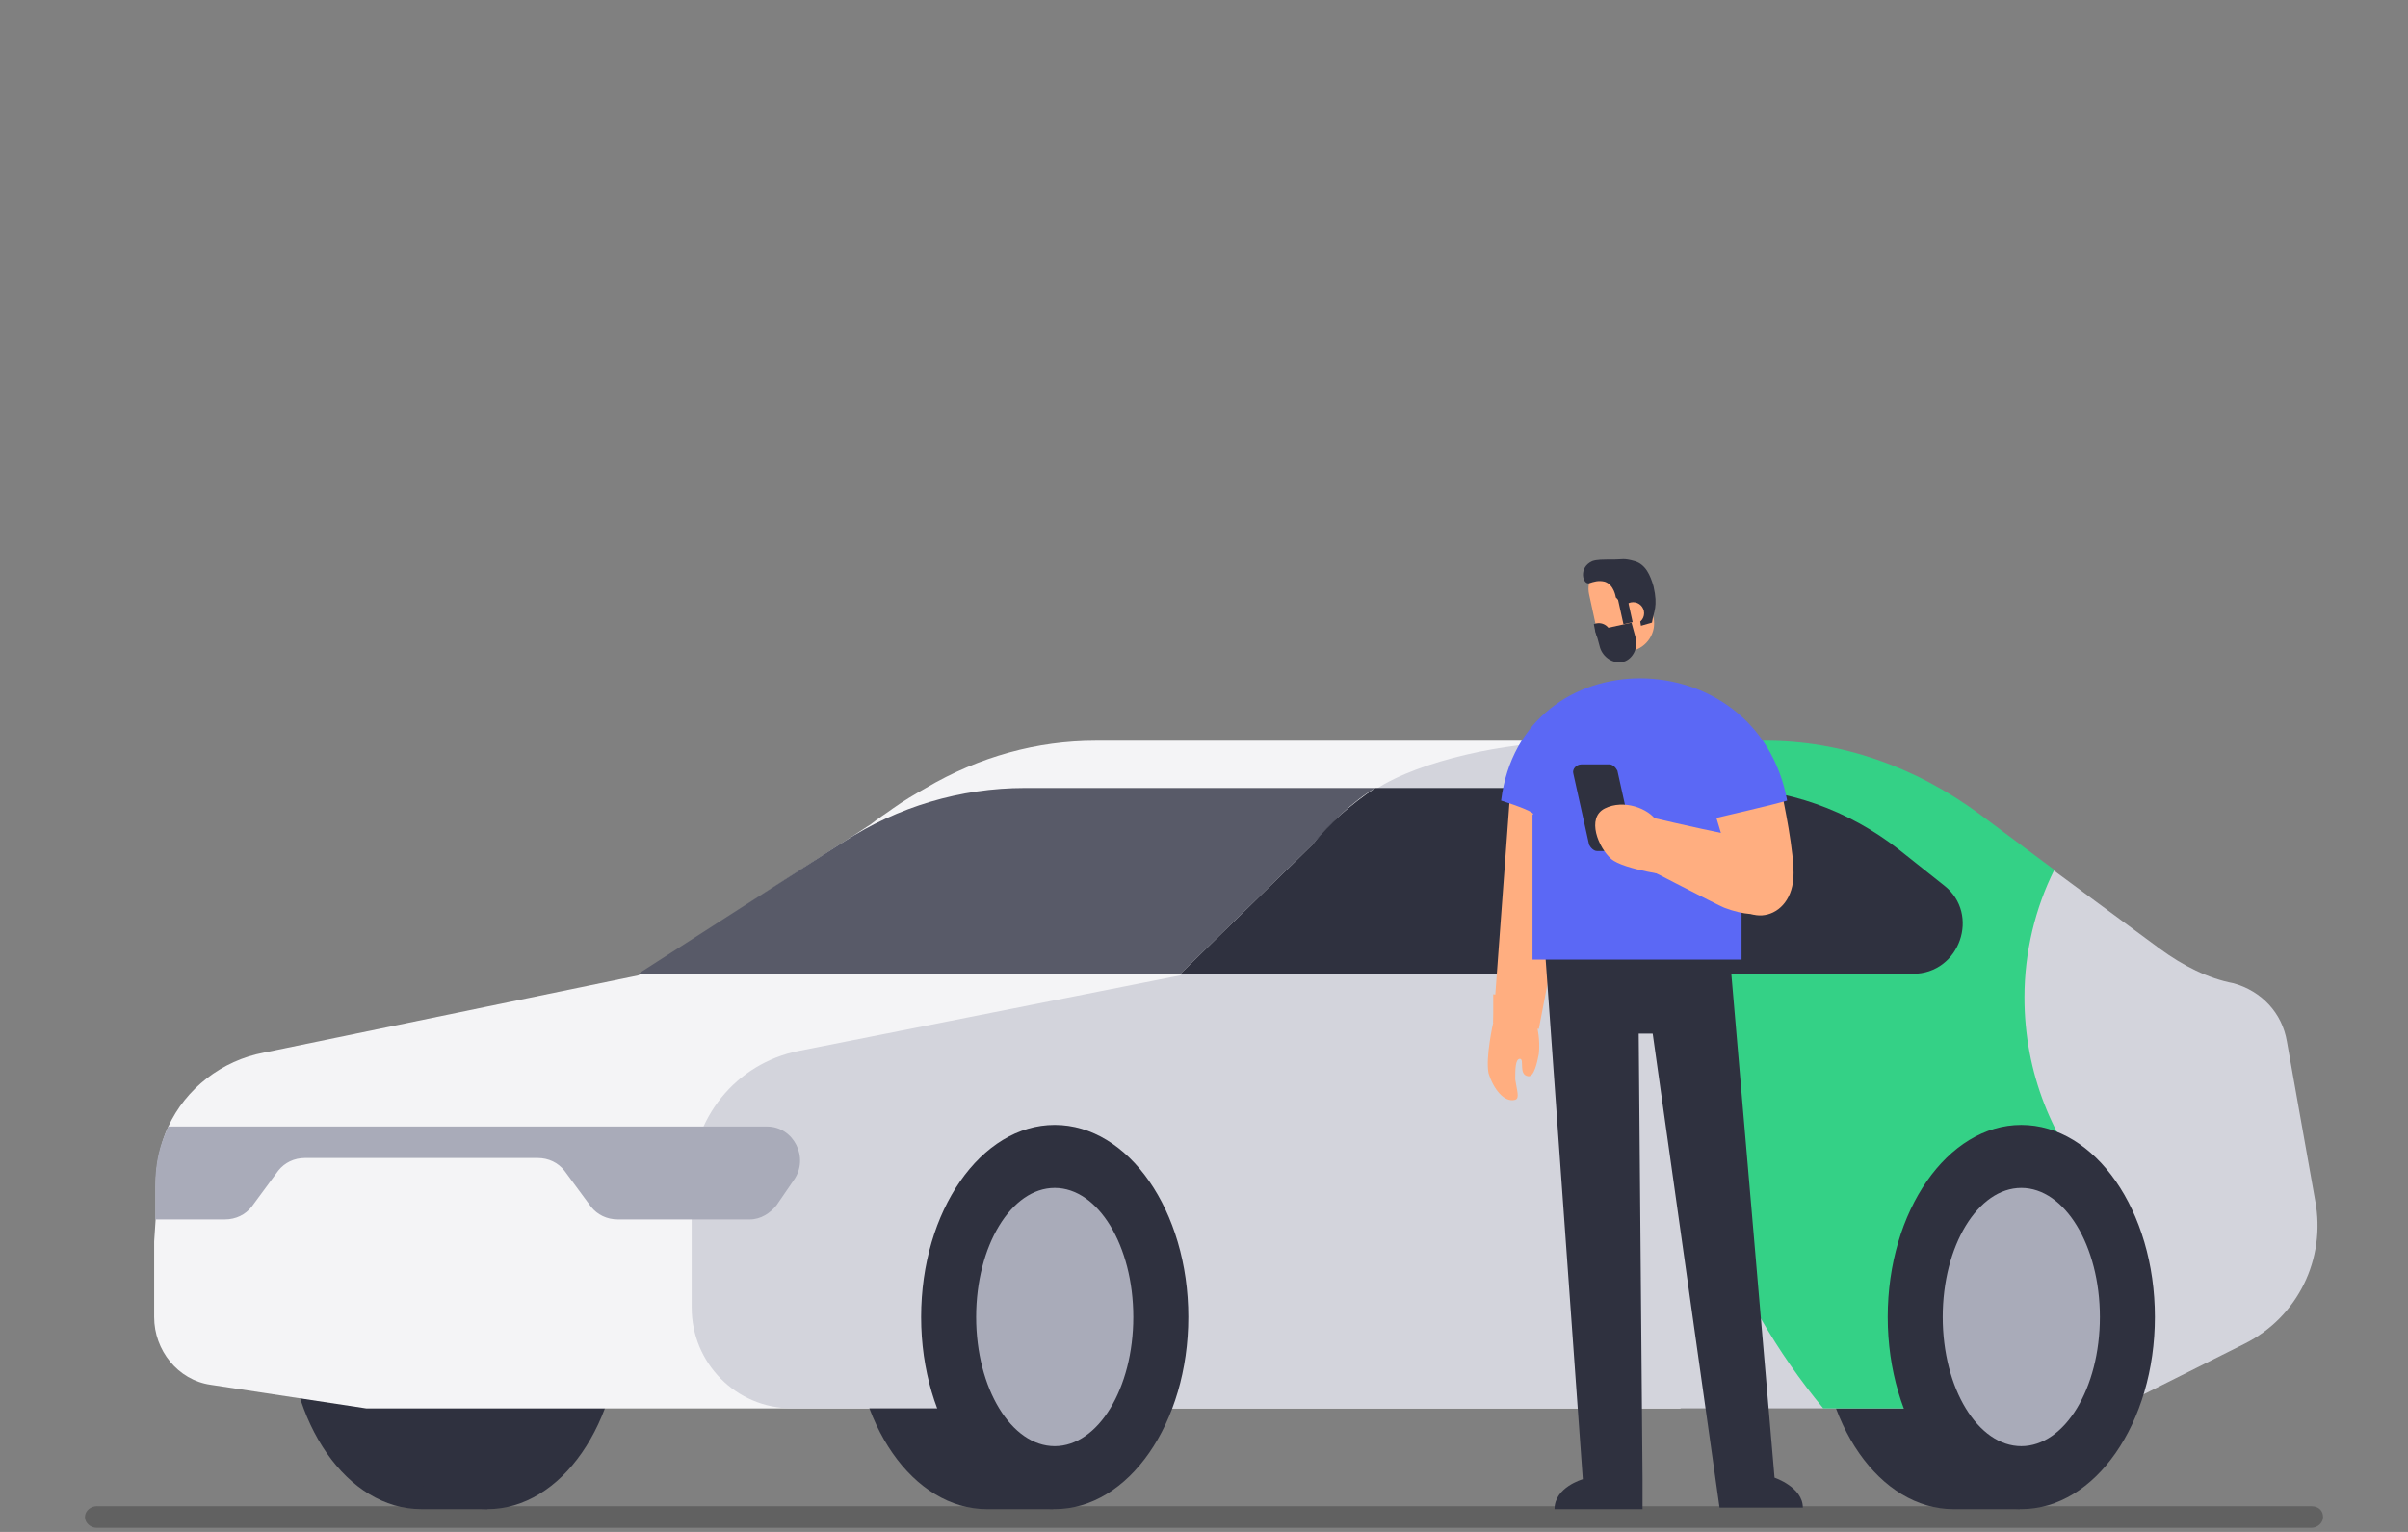 <svg width="198" height="126" viewBox="0 0 198 126" fill="none" xmlns="http://www.w3.org/2000/svg">
<rect x="0" y="0" width="198" height="126" fill="#808080" stroke="none"/>
<path d="M7.945 125.664H190.055C190.535 125.664 191.016 125.283 191.016 124.775C191.016 124.267 190.656 123.886 190.055 123.886H7.945C7.465 123.886 6.984 124.267 6.984 124.775C6.984 125.283 7.465 125.664 7.945 125.664Z" fill="#616161"/>
<path d="M34.646 92.653H40.074V124.126H34.646C28.572 124.126 23.661 117.132 23.661 108.325C23.661 99.518 28.572 92.653 34.646 92.653Z" fill="#2F313F"/>
<path d="M40.074 124.127C46.14 124.127 51.058 117.053 51.058 108.326C51.058 99.6 46.14 92.525 40.074 92.525C34.007 92.525 29.089 99.6 29.089 108.326C29.089 117.053 34.007 124.127 40.074 124.127Z" fill="#2F313F"/>
<path d="M160.646 95.246H166.074V124.128H160.646C154.572 124.128 149.661 117.134 149.661 108.327C149.661 99.52 154.572 95.246 160.646 95.246Z" fill="#2F313F"/>
<path d="M12.805 100.171V97.451C12.805 95.767 13.193 94.084 13.839 92.659C15.26 89.551 18.233 87.219 21.722 86.572L52.479 80.225L71.606 67.792C72.252 67.274 72.898 66.885 73.415 66.497C74.319 65.849 75.224 65.331 76.129 64.813C80.522 62.223 85.304 60.928 90.086 60.928H135.963C140.744 60.928 135.963 60.669 138.548 63.647C138.806 64.036 139.194 64.424 139.581 64.683C140.098 65.202 140.744 65.72 141.52 66.367L146.301 80.096L147.206 82.816C147.206 82.816 146.172 111.05 142.424 112.216L138.16 115.843H56.744H30.122L17.328 113.9C14.614 113.511 12.676 111.05 12.676 108.331V102.114L12.805 100.171Z" fill="#F4F4F6"/>
<path d="M81.168 95.246H86.596V124.128H81.168C75.094 124.128 70.184 117.134 70.184 108.327C70.184 99.52 75.094 95.246 81.168 95.246Z" fill="#2F313F"/>
<path d="M56.873 97.189V107.55C56.873 112.083 60.492 115.839 65.144 115.839H173.957L184.554 110.529C188.948 108.327 191.274 103.535 190.369 98.743L188.043 85.662C187.656 83.331 185.976 81.517 183.649 80.87C181.582 80.481 179.514 79.445 177.576 78.02L162.843 67.141C157.415 63.126 151.341 61.054 145.138 61.054H128.597C124.074 61.054 116.837 62.478 113.089 64.939C111.15 66.234 109.341 67.789 107.92 69.602L97.064 80.222L65.661 86.439C60.492 87.475 56.873 92.008 56.873 97.189Z" fill="#D3D4DC"/>
<path d="M172.536 115.839H149.92C142.296 106.643 137.772 94.857 137.772 82.035C137.772 74.523 139.323 67.4 142.166 60.924H145.139C151.342 60.924 157.416 62.996 162.843 67.011L168.917 71.544C167.367 74.653 166.462 78.279 166.462 82.035C166.462 88.252 168.788 93.821 172.536 98.095V115.839Z" fill="#34D186"/>
<path d="M166.203 124.125C172.27 124.125 177.188 117.051 177.188 108.324C177.188 99.598 172.27 92.523 166.203 92.523C160.137 92.523 155.219 99.598 155.219 108.324C155.219 117.051 160.137 124.125 166.203 124.125Z" fill="#2F313F"/>
<path d="M166.204 118.947C169.772 118.947 172.665 114.192 172.665 108.326C172.665 102.461 169.772 97.706 166.204 97.706C162.635 97.706 159.742 102.461 159.742 108.326C159.742 114.192 162.635 118.947 166.204 118.947Z" fill="#A9ABB9"/>
<path d="M86.726 124.125C92.793 124.125 97.711 117.051 97.711 108.324C97.711 99.598 92.793 92.523 86.726 92.523C80.659 92.523 75.741 99.598 75.741 108.324C75.741 117.051 80.659 124.125 86.726 124.125Z" fill="#2F313F"/>
<path d="M86.725 118.947C90.294 118.947 93.187 114.192 93.187 108.326C93.187 102.461 90.294 97.706 86.725 97.706C83.157 97.706 80.264 102.461 80.264 108.326C80.264 114.192 83.157 118.947 86.725 118.947Z" fill="#A9ABB9"/>
<path d="M13.839 92.656H63.076C65.273 92.656 66.565 95.247 65.273 97.06L63.851 99.132C63.334 99.78 62.559 100.298 61.654 100.298H50.799C49.894 100.298 49.119 99.909 48.602 99.262L46.405 96.283C45.888 95.635 45.113 95.247 44.208 95.247H25.082C24.177 95.247 23.402 95.635 22.885 96.283L20.688 99.262C20.171 99.909 19.396 100.298 18.491 100.298H12.763L12.763 97.656C12.763 95.433 13.193 94.081 13.839 92.656Z" fill="#A9ABB9"/>
<path d="M52.48 80.094H97.064L107.92 69.474C109.471 67.661 111.151 65.977 113.089 64.811H84.27C78.972 64.811 73.803 66.366 69.409 69.215L52.48 80.094Z" fill="#585A68"/>
<path d="M97.064 80.094H157.286C161.163 80.094 162.843 75.173 159.871 72.842L156.123 69.863C151.988 66.625 146.948 64.811 141.649 64.811H113.089C111.151 66.107 109.341 67.661 107.92 69.474L97.064 80.094Z" fill="#2F313F"/>
<path d="M133.25 121.669L134.284 76.468H126.788" fill="#2F313F"/>
<path d="M124.204 64.812L122.782 84.111L126.53 84.629L130.148 65.849L124.204 64.812Z" fill="#FFAE80"/>
<path d="M122.782 84.11C122.782 84.11 122.136 86.959 122.394 88.254C122.782 89.549 123.686 90.715 124.591 90.456C124.979 90.326 124.72 89.679 124.591 88.772C124.591 87.995 124.591 87.088 124.979 87.088C125.366 87.088 124.849 88.384 125.625 88.513C126.142 88.643 126.4 87.347 126.529 86.7C126.659 85.534 126.4 84.498 126.4 84.498L126.788 82.296L122.782 81.778V84.11Z" fill="#FFAE80"/>
<path d="M141.52 76.466H127.692V85.014H141.52V76.466Z" fill="#2F313F"/>
<path d="M145.914 121.539L142.037 76.338H134.671L141.391 124C141.391 124 141.649 124 148.24 124C148.24 122.316 145.914 121.539 145.914 121.539Z" fill="#2F313F"/>
<path d="M134.671 76.466H126.917L130.148 121.667C130.148 121.667 127.822 122.315 127.822 124.128C134.412 124.128 135.059 124.128 135.059 124.128V121.667L134.671 76.466Z" fill="#2F313F"/>
<path d="M141.909 72.453C141.521 69.992 140.616 66.754 140.616 66.754L146.561 65.459C146.561 65.459 147.595 70.251 147.466 72.194C147.207 76.079 142.684 76.468 141.909 72.453Z" fill="#FFAE80"/>
<path d="M141.133 67.271L141.521 68.567L143.201 69.344V78.928H126.013V67.012C126.013 67.012 126.66 66.883 123.429 65.847C125.109 52.377 144.493 52.507 146.949 65.847C146.174 66.106 141.133 67.271 141.133 67.271Z" fill="#5B68F5"/>
<path d="M133.638 69.995H131.311C131.053 69.995 130.795 69.736 130.665 69.476L129.373 63.648C129.244 63.26 129.631 62.871 130.019 62.871H132.345C132.604 62.871 132.862 63.13 132.992 63.389L134.284 69.217C134.413 69.606 134.155 69.995 133.638 69.995Z" fill="#2F313F"/>
<path d="M135.964 67.276L134.154 70.773C134.154 70.773 141.391 74.529 141.779 74.659C148.241 77.12 149.274 70.385 142.425 68.701C138.677 67.924 135.964 67.276 135.964 67.276Z" fill="#FFAE80"/>
<path d="M136.221 67.531C135.575 66.494 133.508 65.717 131.957 66.494C130.406 67.272 131.44 69.732 132.474 70.639C133.508 71.546 137.643 72.064 137.643 72.064C137.643 72.064 136.868 68.437 136.221 67.531Z" fill="#FFAE80"/>
<path d="M132.474 46.161C133.766 45.902 134.929 46.679 135.317 47.845L135.963 50.824C136.222 51.989 135.446 53.285 134.154 53.544C132.862 53.803 131.699 53.026 131.311 51.86L130.665 48.881C130.406 47.715 131.182 46.42 132.474 46.161Z" fill="#FFAD80"/>
<path d="M135.963 48.234C135.705 47.328 135.317 46.421 134.413 46.162C133.508 45.903 133.379 46.032 132.732 46.032C131.699 46.032 131.311 46.032 130.923 46.162C129.76 46.68 130.148 48.105 130.665 47.975C131.052 47.846 131.44 47.716 131.957 47.846C132.732 48.105 132.862 49.141 132.862 49.141L133.896 50.177L134.8 50.695L134.929 51.472L135.834 51.213C135.963 50.306 136.351 49.918 135.963 48.234Z" fill="#2F313F"/>
<path d="M132.474 52.116C132.604 52.505 132.474 52.893 132.087 53.282C131.699 52.893 131.311 52.505 131.182 51.986L131.053 51.339C131.699 51.08 132.345 51.468 132.474 52.116Z" fill="#2F313F"/>
<path d="M134.284 51.343C134.783 51.343 135.188 50.938 135.188 50.437C135.188 49.936 134.783 49.53 134.284 49.53C133.784 49.53 133.379 49.936 133.379 50.437C133.379 50.938 133.784 51.343 134.284 51.343Z" fill="#FFAD80"/>
<path d="M133.49 51.341L134.247 51.173L133.744 48.897L132.987 49.065L133.49 51.341Z" fill="#2F313F"/>
<path d="M133.379 54.454C134.154 54.324 134.671 53.418 134.542 52.641L134.154 51.216L131.182 51.863L131.569 53.288C131.828 54.065 132.603 54.583 133.379 54.454Z" fill="#2F313F"/>
</svg>
